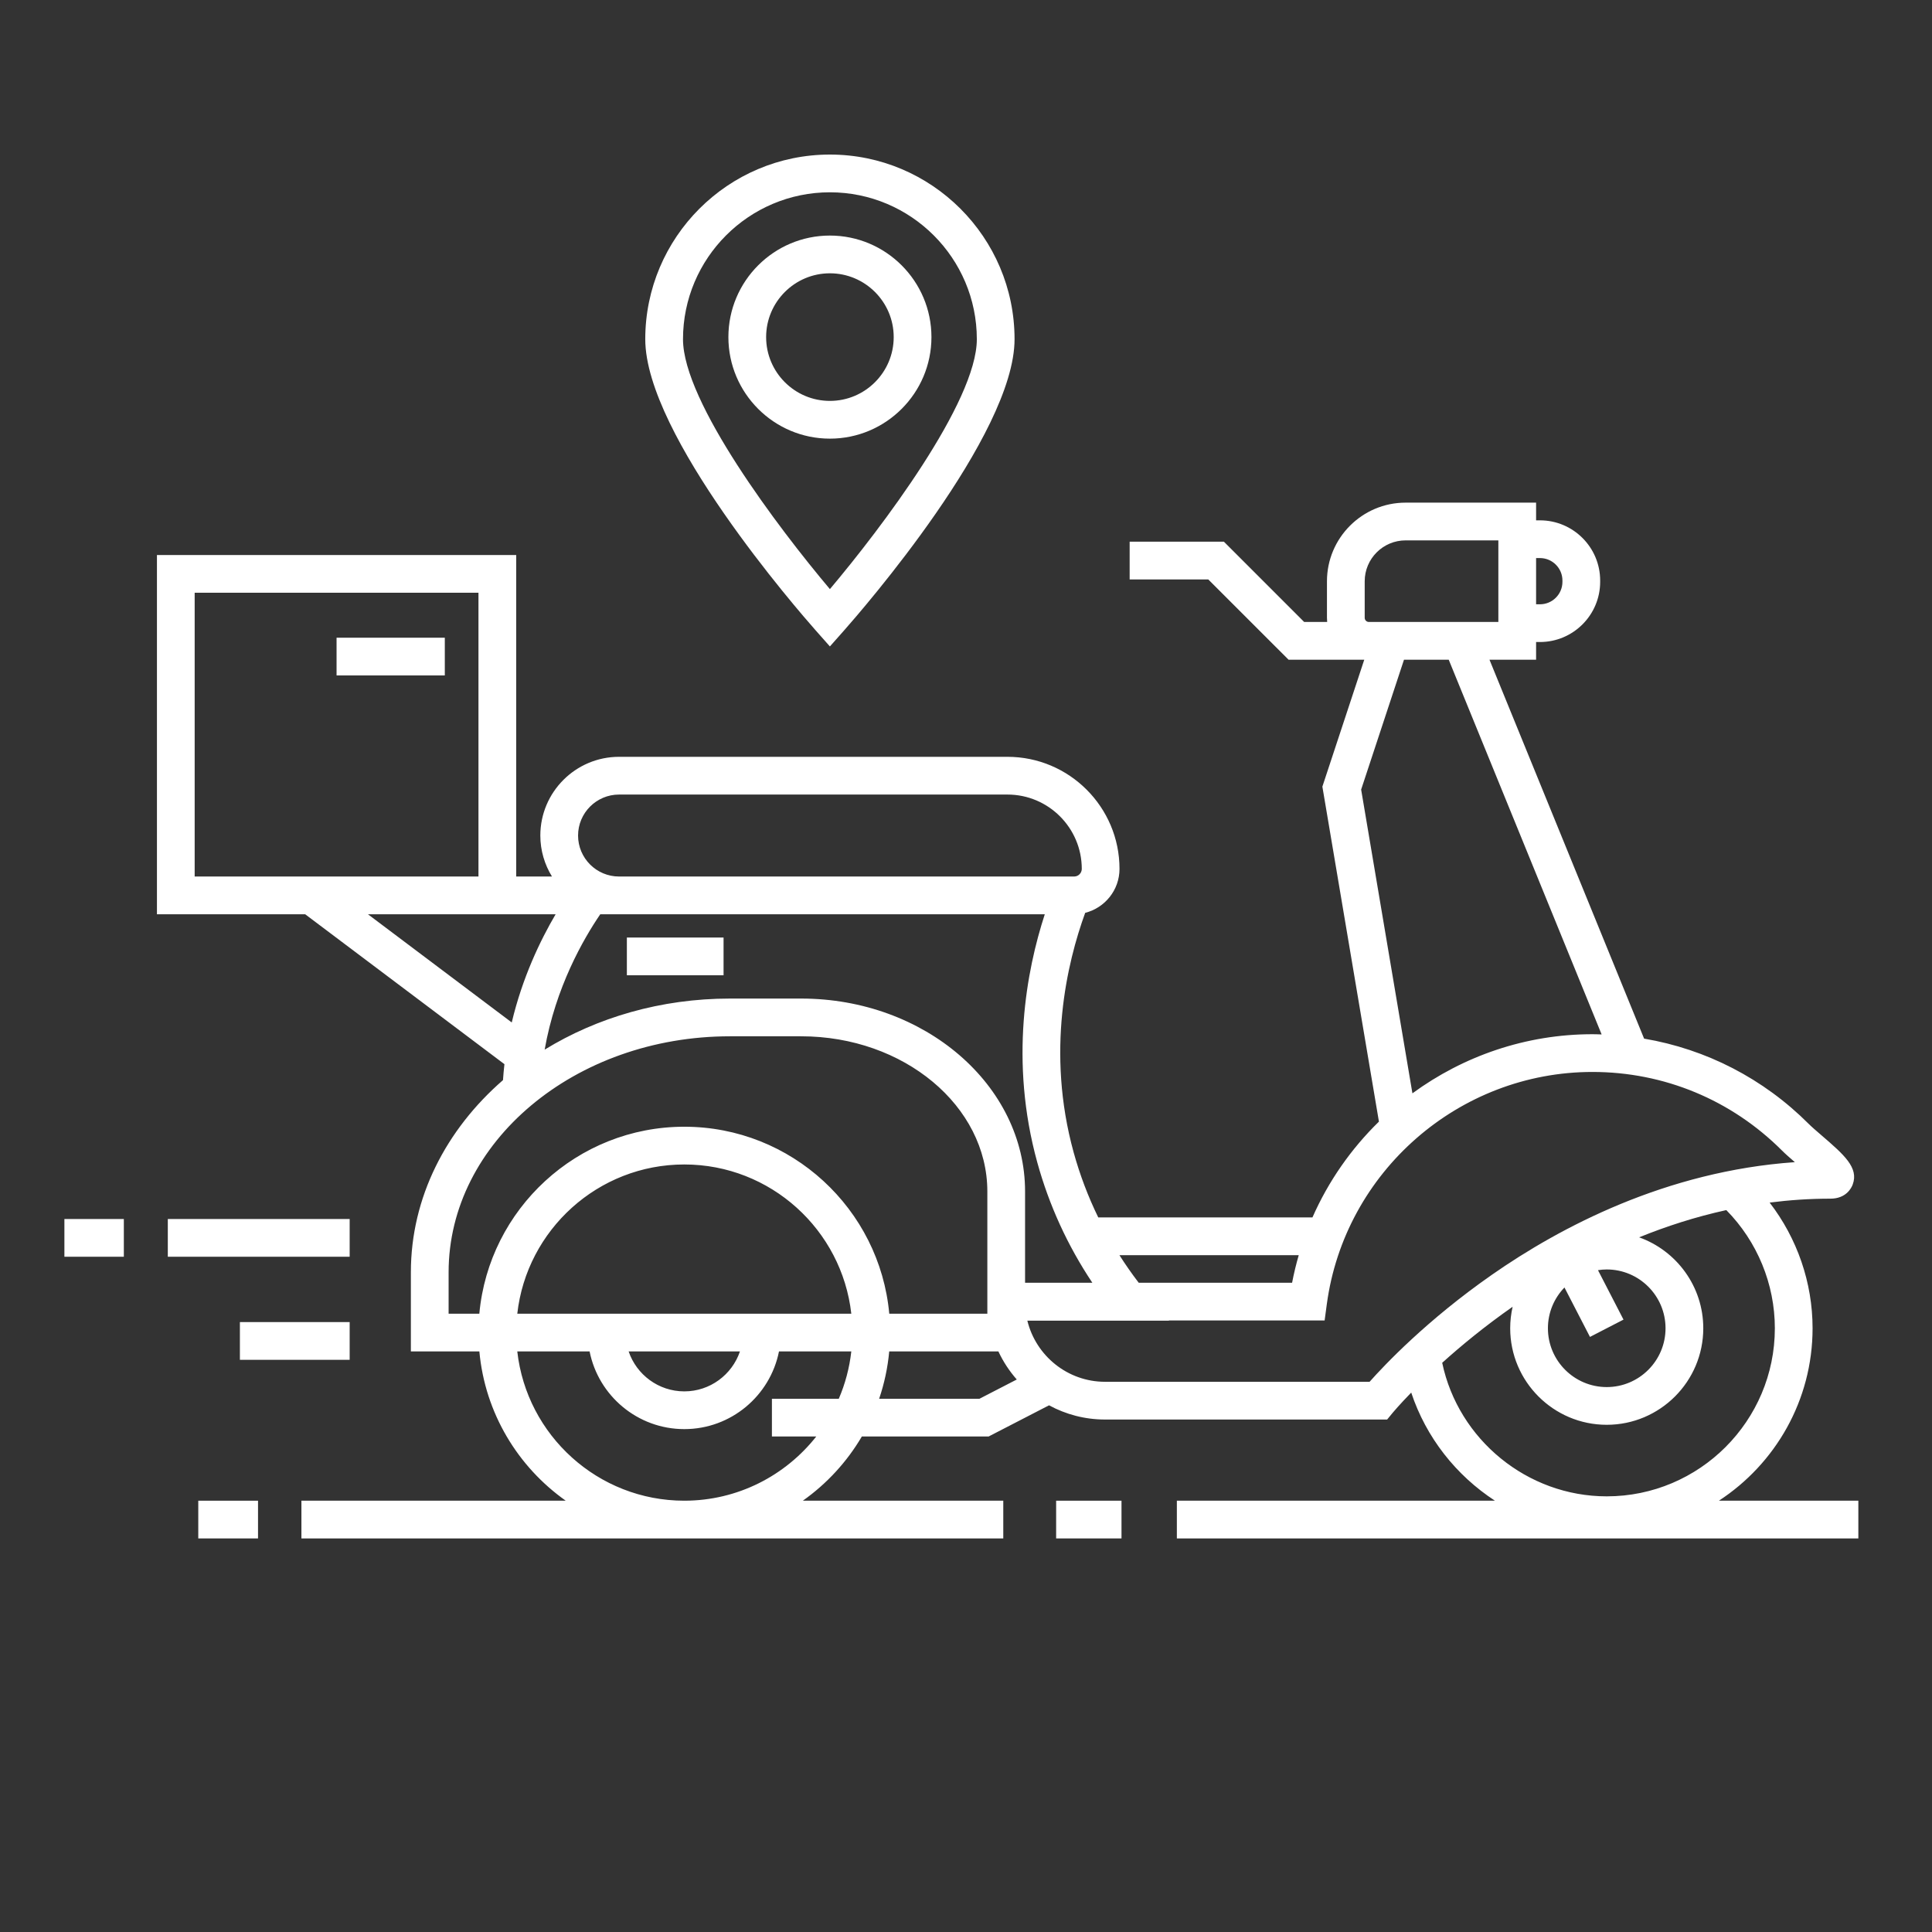 <svg width="150" height="150" viewBox="0 0 150 150" fill="none" xmlns="http://www.w3.org/2000/svg">
<rect x="0" y="0" width="150" height="150" fill="#333333" stroke="none"/>
<path d="M72.317 26.173C72.317 21.826 68.78 18.289 64.433 18.289C60.087 18.289 56.552 21.826 56.552 26.173C56.552 30.52 60.087 34.056 64.433 34.056C68.78 34.056 72.317 30.52 72.317 26.173ZM59.482 26.173C59.482 23.441 61.703 21.219 64.433 21.219C67.165 21.219 69.387 23.441 69.387 26.173C69.387 28.904 67.165 31.126 64.433 31.126C61.703 31.126 59.482 28.904 59.482 26.173Z" fill="white"/>
<path d="M65.53 48.951C66.885 47.42 78.77 33.782 78.77 26.335C78.77 18.431 72.338 12 64.433 12C56.529 12 50.098 18.43 50.098 26.335C50.098 33.782 61.981 47.42 63.336 48.951L64.433 50.19L65.53 48.951ZM53.028 26.335C53.028 20.046 58.145 14.93 64.433 14.93C70.723 14.93 75.841 20.046 75.841 26.335C75.841 31.209 68.408 41.026 64.433 45.738C60.459 41.027 53.028 31.212 53.028 26.335Z" fill="white"/>
<path d="M27.148 94.644H13.029V97.573H27.148V94.644Z" fill="white"/>
<path d="M9.615 94.644H5V97.573H9.615V94.644Z" fill="white"/>
<path d="M27.148 102.646H18.626V105.576H27.148V102.646Z" fill="white"/>
<path d="M56.177 72.79H48.67V75.72H56.177V72.79Z" fill="white"/>
<path d="M12.185 43.09V70.983H15.394H23.694L39.164 82.622C39.118 83.029 39.08 83.442 39.052 83.86C34.634 87.7 31.9 92.971 31.9 98.78V104.926H37.218C37.654 109.707 40.204 113.883 43.923 116.514H23.402V119.444H77.894V116.514H62.332C64.19 115.199 65.756 113.5 66.913 111.53H76.754L81.448 109.108C82.742 109.812 84.224 110.212 85.797 110.212H107.005L107.697 110.212L108.136 109.678C108.162 109.647 108.655 109.058 109.567 108.12C110.724 111.612 113.058 114.555 116.067 116.514H91.371V119.444H144.282V116.514H133.456C137.829 113.66 140.728 108.727 140.728 103.127C140.728 99.579 139.534 96.148 137.394 93.368C138.924 93.172 140.498 93.064 142.112 93.064C143.34 93.064 143.747 92.227 143.842 91.97C144.331 90.656 143.171 89.655 141.415 88.141C141.019 87.8 140.646 87.478 140.43 87.261C136.904 83.732 132.464 81.456 127.648 80.639L115.643 51.22H119.262V49.846H119.562C122.139 49.846 124.236 47.75 124.236 45.173V45.073C124.236 42.496 122.139 40.399 119.562 40.399H119.262V39.025H109.128C105.763 39.025 103.025 41.764 103.025 45.129V47.965C103.025 48.075 103.031 48.183 103.041 48.29H101.256L95.025 42.058H87.706V44.988H93.811L100.043 51.219H105.921L102.669 61.073L107.06 87.082C104.901 89.19 103.136 91.709 101.899 94.519H85.268C84.479 92.902 83.841 91.218 83.359 89.475C81.198 81.644 82.849 74.727 84.254 70.872C85.782 70.487 86.918 69.105 86.918 67.459C86.918 62.661 83.015 58.759 78.218 58.759H48.063C44.693 58.759 41.951 61.5 41.951 64.871C41.951 66.037 42.285 67.124 42.855 68.053H40.078V43.09H12.185ZM15.114 68.053V46.02H37.148V68.053H15.394H15.114ZM34.83 98.779C34.83 88.677 44.628 80.458 56.671 80.458H62.205C70.174 80.458 76.657 85.863 76.657 92.506V99.593V101.058V101.996H69.042C68.301 93.868 61.447 87.479 53.13 87.479C44.811 87.479 37.956 93.868 37.215 101.996H34.83L34.83 98.779ZM40.162 101.996C40.892 95.487 46.428 90.409 53.13 90.409C59.83 90.409 65.364 95.487 66.095 101.996H40.162ZM57.449 104.926C56.837 106.726 55.134 108.026 53.13 108.026C51.124 108.026 49.42 106.726 48.808 104.926H57.449ZM53.127 116.514C46.426 116.514 40.892 111.436 40.162 104.926H45.777C46.46 108.36 49.497 110.956 53.13 110.956C56.761 110.956 59.796 108.36 60.48 104.926H66.095C65.95 106.217 65.617 107.451 65.123 108.6H59.931V111.53H63.374C60.982 114.562 57.279 116.514 53.127 116.514ZM76.043 108.6H68.256C68.654 107.43 68.922 106.2 69.038 104.926H77.515C77.887 105.721 78.369 106.453 78.942 107.104L76.043 108.6ZM137.799 103.126C137.799 110.322 131.943 116.176 124.746 116.176C118.581 116.176 113.224 111.77 111.972 105.807C113.424 104.497 115.263 102.978 117.441 101.455C117.318 101.993 117.251 102.551 117.251 103.126C117.251 107.259 120.613 110.621 124.746 110.621C128.88 110.621 132.242 107.259 132.242 103.126C132.242 99.875 130.161 97.102 127.262 96.066C129.38 95.206 131.64 94.475 134.03 93.951C136.433 96.39 137.799 99.693 137.799 103.126ZM121.464 99.96L123.445 103.798L126.048 102.454L124.067 98.616C124.289 98.582 124.515 98.56 124.746 98.56C127.264 98.56 129.312 100.608 129.312 103.126C129.312 105.644 127.264 107.692 124.746 107.692C122.229 107.692 120.18 105.644 120.18 103.126C120.18 101.896 120.671 100.781 121.464 99.96ZM119.563 43.328C120.524 43.328 121.307 44.111 121.307 45.073V45.173C121.307 46.135 120.524 46.917 119.563 46.917H119.262V43.328H119.563ZM105.955 47.965V45.129C105.955 43.379 107.379 41.955 109.129 41.955H116.332V48.29H109.099H106.28C106.101 48.29 105.955 48.144 105.955 47.965ZM105.679 61.302L109.005 51.221H112.479L124.351 80.314C124.113 80.307 123.876 80.296 123.637 80.296C118.457 80.296 113.61 81.996 109.66 84.886L105.679 61.302ZM123.637 83.226C129.196 83.226 134.423 85.394 138.356 89.33C138.616 89.591 138.971 89.9 139.352 90.23C129.353 90.927 121.133 95.275 115.832 98.972C110.793 102.486 107.496 105.973 106.334 107.282H85.797C82.88 107.282 80.427 105.257 79.763 102.536H90.761L90.749 102.522L102.843 102.521L103.014 101.253C104.403 90.975 113.268 83.226 123.637 83.226ZM100.834 97.45C100.631 98.151 100.457 98.865 100.318 99.592L88.41 99.593C87.877 98.896 87.378 98.181 86.912 97.45H100.834V97.45ZM84.81 99.593L79.586 99.593V92.506C79.586 84.248 71.789 77.528 62.205 77.528H56.671C51.31 77.528 46.346 79.002 42.287 81.494C43.136 76.656 45.292 72.905 46.604 70.984H81.117C79.695 75.348 78.36 82.371 80.536 90.255C81.453 93.58 82.887 96.71 84.81 99.593ZM48.063 61.689H78.218C81.4 61.689 83.989 64.277 83.989 67.459C83.989 67.786 83.722 68.053 83.395 68.053H48.063C46.308 68.053 44.881 66.625 44.881 64.871C44.881 63.116 46.308 61.689 48.063 61.689ZM43.139 70.983C41.947 73.007 40.561 75.892 39.732 79.383L28.567 70.983H40.078H43.139Z" fill="white"/>
<path d="M34.535 49.512H26.131V52.441H34.535V49.512Z" fill="white"/>
<path d="M87.073 116.514H81.998V119.443H87.073V116.514Z" fill="white"/>
<path d="M20.033 116.514H15.394V119.443H20.033V116.514Z" fill="white"/>
</svg>
